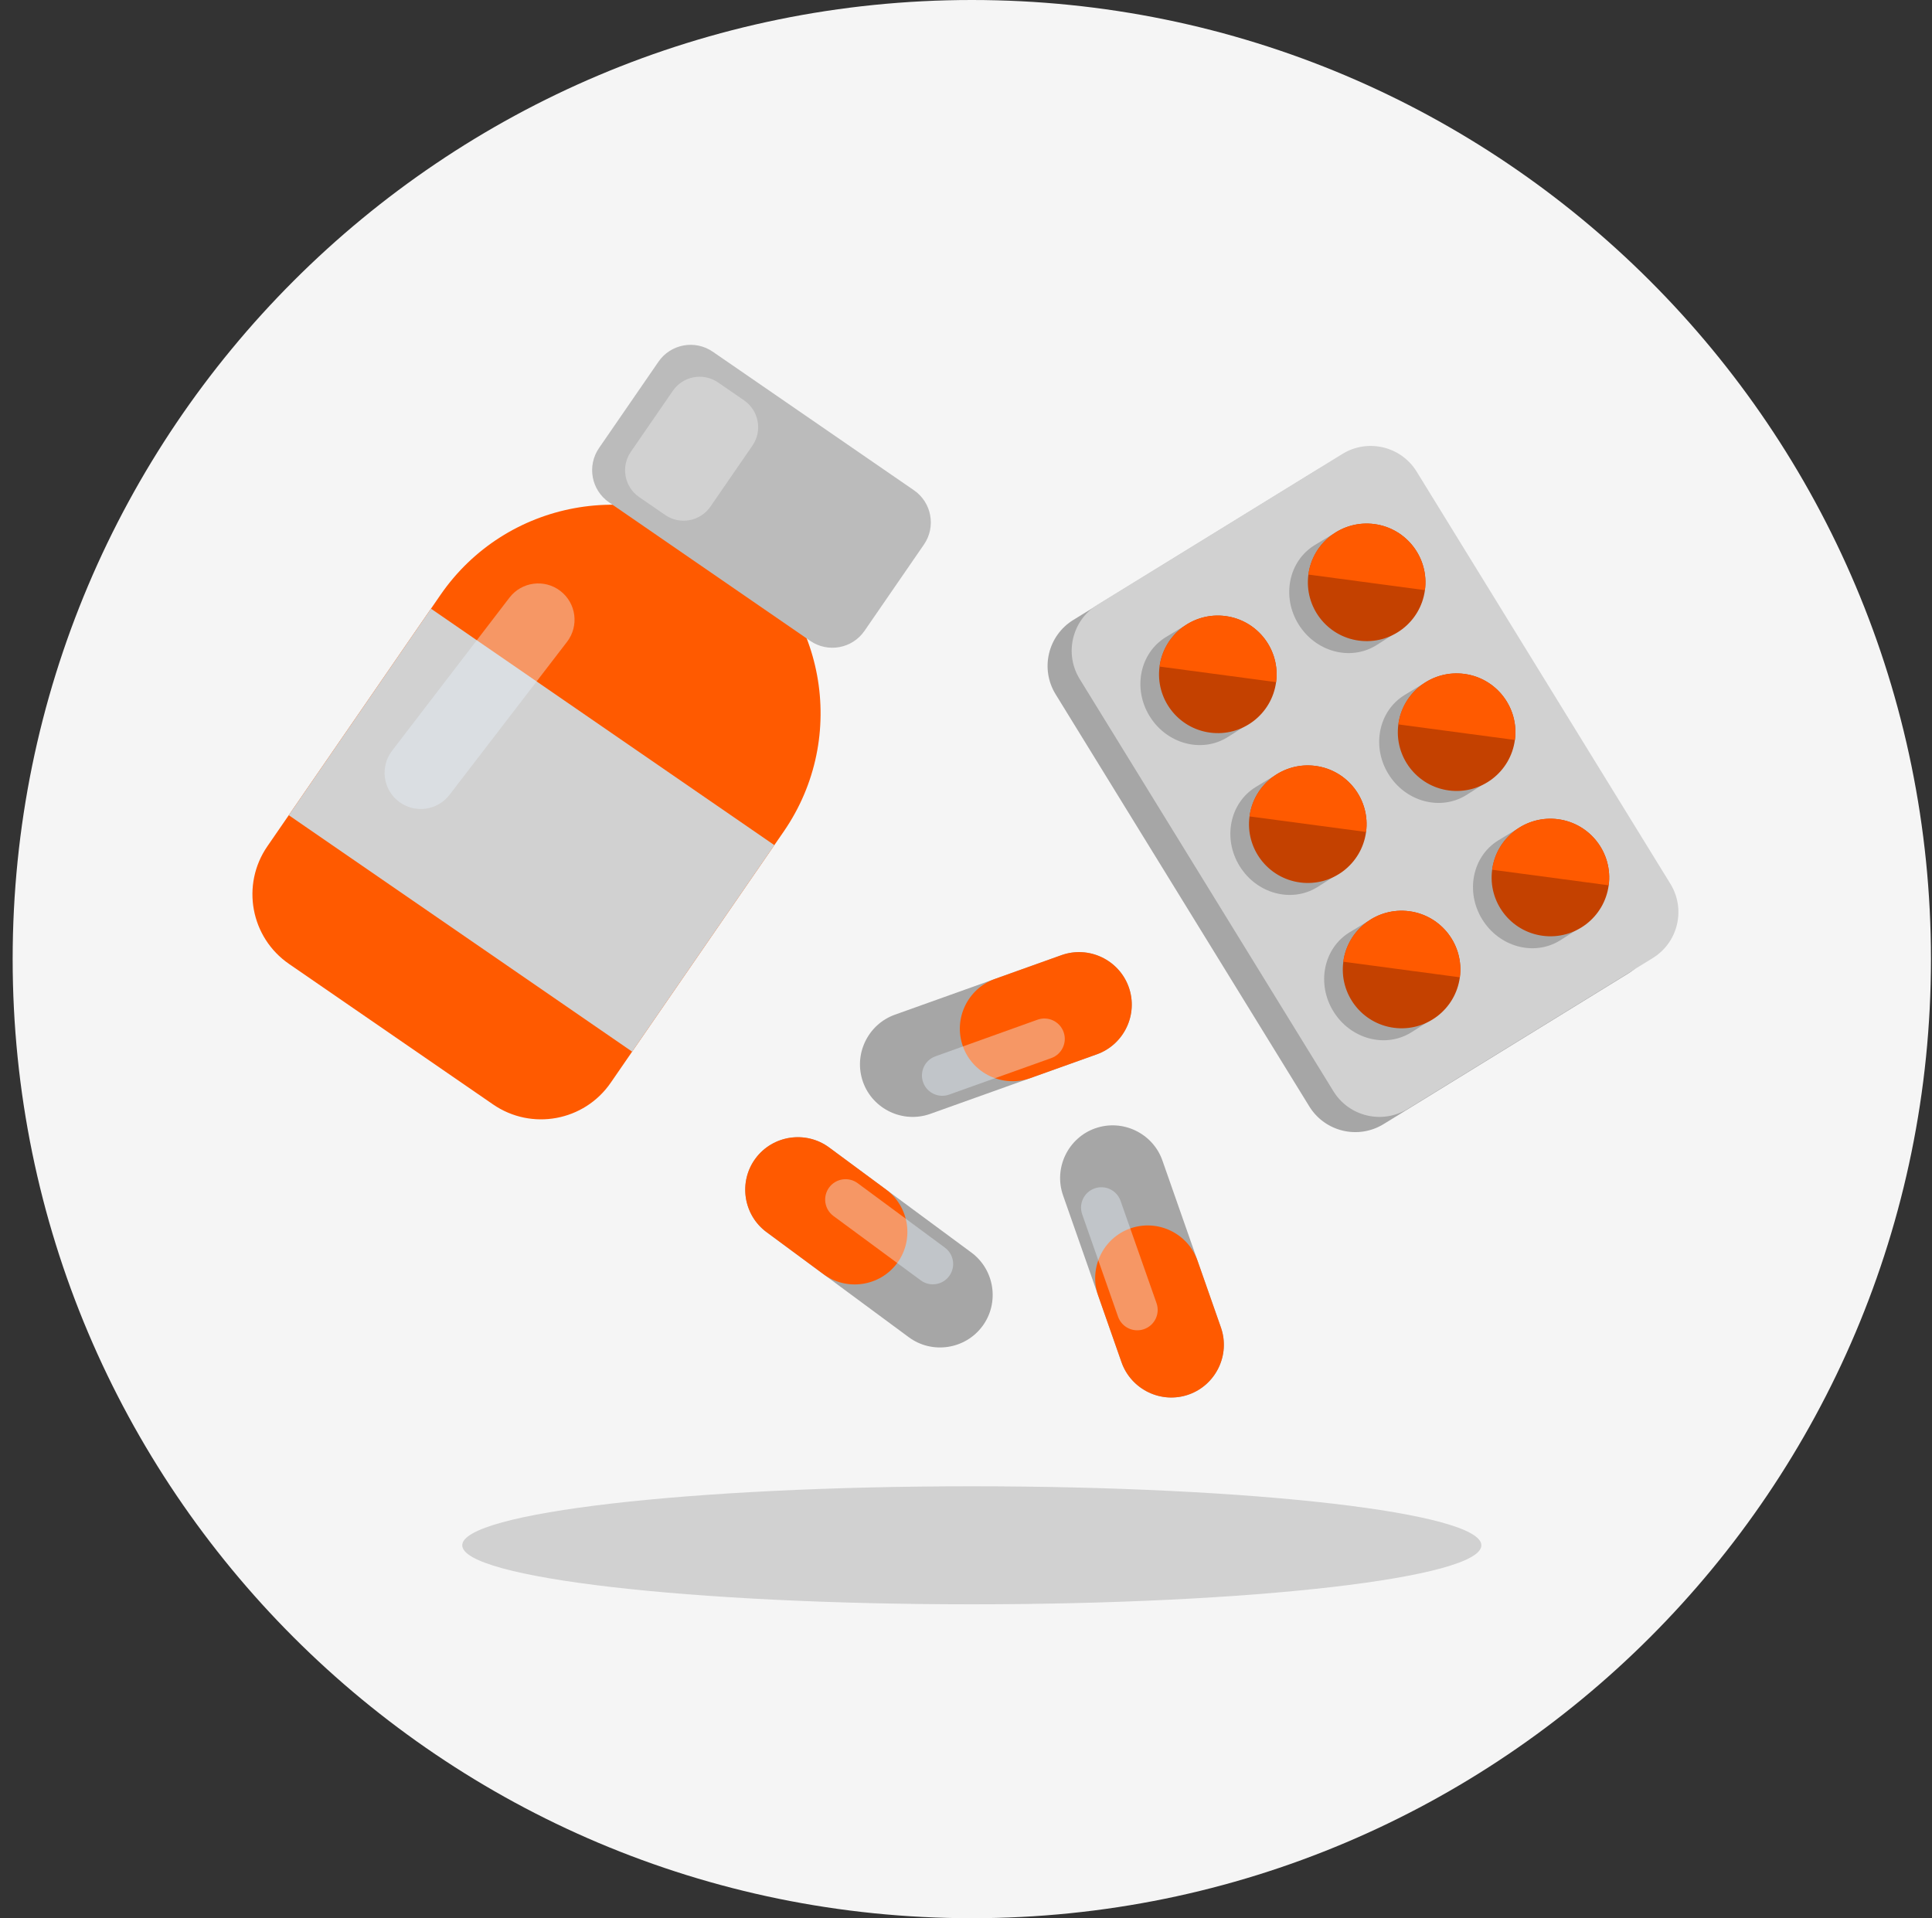 <svg width="141" height="140" viewBox="0 0 141 140" fill="none" xmlns="http://www.w3.org/2000/svg">
<rect x="0" y="0" width="141" height="140" fill="#333333" stroke="none"/>
<g clip-path="url(#clip0_15577_5313)">
<path d="M70.924 140C109.584 140 140.924 108.66 140.924 70C140.924 31.34 109.584 0 70.924 0C32.264 0 0.924 31.34 0.924 70C0.924 108.66 32.264 140 70.924 140Z" fill="#F5F5F5"/>
<path d="M70.924 117.09C91.463 117.09 108.113 115.162 108.113 112.783C108.113 110.404 91.463 108.476 70.924 108.476C50.385 108.476 33.735 110.404 33.735 112.783C33.735 115.162 50.385 117.09 70.924 117.09Z" fill="#D1D1D1"/>
<path d="M71.698 96.79C71.07 97.639 70.151 98.155 69.178 98.301C68.203 98.447 67.175 98.225 66.325 97.597L55.942 89.926C54.242 88.671 53.881 86.252 55.136 84.553C55.764 83.703 56.683 83.187 57.656 83.042C58.629 82.896 59.66 83.12 60.509 83.746L70.892 91.416C72.592 92.672 72.955 95.09 71.7 96.789L71.698 96.79Z" fill="#A6A6A6"/>
<path d="M65.472 92.19C64.844 93.04 63.925 93.556 62.952 93.701C61.977 93.847 60.949 93.625 60.099 92.997L55.941 89.924C54.242 88.669 53.88 86.251 55.136 84.551C55.764 83.702 56.682 83.186 57.655 83.04C58.628 82.895 59.659 83.118 60.508 83.744L64.666 86.817C66.366 88.072 66.73 90.49 65.474 92.189L65.472 92.19Z" fill="#FF5A00"/>
<path opacity="0.4" d="M68.961 91.059L62.595 86.355C61.934 85.866 61.002 86.006 60.513 86.667C60.024 87.329 60.165 88.262 60.827 88.75L67.198 93.447C67.865 93.939 68.807 93.789 69.288 93.113C69.757 92.454 69.612 91.54 68.961 91.059Z" fill="#E9F3FE"/>
<path d="M62.985 78.969C62.629 77.974 62.713 76.924 63.134 76.035C63.556 75.144 64.314 74.414 65.308 74.058L77.464 69.712C79.454 69 81.663 70.047 82.374 72.037C82.73 73.032 82.647 74.082 82.225 74.971C81.804 75.86 81.044 76.592 80.051 76.948L67.895 81.295C65.906 82.006 63.696 80.961 62.984 78.971L62.985 78.969Z" fill="#A6A6A6"/>
<path d="M70.274 76.363C69.918 75.368 70.001 74.318 70.423 73.429C70.845 72.538 71.602 71.808 72.597 71.452L77.466 69.712C79.456 69.001 81.665 70.048 82.376 72.037C82.732 73.032 82.648 74.083 82.227 74.972C81.806 75.861 81.046 76.592 80.053 76.948L75.184 78.689C73.194 79.4 70.984 78.355 70.273 76.365L70.274 76.363Z" fill="#FF5A00"/>
<path opacity="0.4" d="M69.269 79.89L76.722 77.226C77.496 76.949 77.899 76.097 77.623 75.323C77.346 74.549 76.493 74.145 75.718 74.423L68.268 77.095C67.487 77.375 67.087 78.241 67.38 79.017C67.666 79.774 68.506 80.163 69.269 79.89Z" fill="#E9F3FE"/>
<path d="M79.94 82.348C80.937 81.999 81.987 82.089 82.873 82.516C83.761 82.943 84.487 83.705 84.836 84.703L89.105 96.886C89.804 98.88 88.743 101.083 86.748 101.781C85.751 102.131 84.701 102.04 83.815 101.613C82.929 101.186 82.202 100.421 81.852 99.427L77.583 87.243C76.885 85.249 77.944 83.046 79.938 82.347L79.94 82.348Z" fill="#A6A6A6"/>
<path d="M82.5 89.653C83.497 89.304 84.546 89.394 85.433 89.821C86.321 90.249 87.046 91.011 87.396 92.008L89.105 96.888C89.803 98.882 88.742 101.084 86.748 101.783C85.751 102.132 84.701 102.042 83.815 101.615C82.929 101.188 82.202 100.423 81.852 99.428L80.143 94.549C79.444 92.554 80.503 90.351 82.498 89.653L82.5 89.653Z" fill="#FF5A00"/>
<path opacity="0.4" d="M78.979 88.626L81.596 96.096C81.867 96.872 82.717 97.28 83.493 97.008C84.269 96.736 84.677 95.886 84.405 95.11L81.78 87.643C81.505 86.86 80.642 86.455 79.864 86.743C79.105 87.024 78.711 87.862 78.979 88.626Z" fill="#E9F3FE"/>
<path d="M120.148 65.614L101.632 35.532C100.491 33.678 98.063 33.101 96.21 34.242L78.329 45.248C76.476 46.389 75.898 48.816 77.039 50.67L95.555 80.752C96.696 82.605 99.124 83.183 100.978 82.042L118.858 71.036C120.712 69.895 121.289 67.467 120.148 65.614Z" fill="#A6A6A6"/>
<path d="M121.907 64.504L103.391 34.422C102.25 32.569 99.822 31.991 97.969 33.132L80.088 44.138C78.235 45.279 77.657 47.707 78.798 49.56L97.314 79.642C98.455 81.496 100.883 82.073 102.737 80.932L120.617 69.926C122.471 68.785 123.048 66.358 121.907 64.504Z" fill="#D1D1D1"/>
<path d="M96.136 64.752C94.242 65.916 91.703 65.222 90.463 63.201C89.224 61.183 89.752 58.603 91.646 57.439C92.205 57.095 92.929 56.666 92.929 56.666C94.414 56.586 96.445 57.566 97.319 58.99C98.229 60.469 98.165 62.683 97.335 63.987C97.335 63.987 96.643 64.44 96.136 64.752Z" fill="#A6A6A6"/>
<path d="M94.876 64.406C92.527 64.092 90.877 61.932 91.192 59.585C91.505 57.236 93.663 55.587 96.012 55.901C98.361 56.214 100.011 58.374 99.697 60.721C99.383 63.07 97.223 64.72 94.876 64.406Z" fill="#C44100"/>
<path d="M99.697 60.721L91.192 59.585C91.505 57.236 93.663 55.587 96.012 55.901C98.361 56.214 100.011 58.374 99.697 60.721Z" fill="#FF5A00"/>
<path d="M102.981 75.359C101.087 76.522 98.548 75.828 97.309 73.807C96.069 71.79 96.597 69.209 98.491 68.045C99.05 67.702 99.775 67.272 99.775 67.272C101.259 67.193 103.29 68.172 104.164 69.597C105.074 71.075 105.01 73.289 104.18 74.593C104.18 74.593 103.488 75.047 102.981 75.359Z" fill="#A6A6A6"/>
<path d="M101.721 75.012C99.372 74.698 97.722 72.539 98.037 70.191C98.35 67.842 100.508 66.194 102.857 66.507C105.207 66.82 106.856 68.98 106.542 71.328C106.228 73.677 104.069 75.326 101.721 75.012Z" fill="#C44100"/>
<path d="M106.542 71.328L98.037 70.191C98.35 67.842 100.508 66.194 102.857 66.507C105.207 66.82 106.856 68.98 106.542 71.328Z" fill="#FF5A00"/>
<path d="M89.571 53.816C87.677 54.98 85.137 54.286 83.898 52.265C82.658 50.247 83.187 47.667 85.081 46.503C85.639 46.159 86.364 45.729 86.364 45.729C87.849 45.65 89.879 46.63 90.754 48.054C91.663 49.533 91.599 51.747 90.769 53.051C90.769 53.051 90.077 53.504 89.571 53.816Z" fill="#A6A6A6"/>
<path d="M88.31 53.47C85.961 53.156 84.311 50.996 84.626 48.649C84.939 46.3 87.097 44.651 89.447 44.965C91.796 45.278 93.445 47.438 93.131 49.785C92.817 52.134 90.658 53.784 88.31 53.47Z" fill="#C44100"/>
<path d="M93.131 49.785L84.626 48.649C84.939 46.3 87.097 44.651 89.447 44.965C91.796 45.278 93.445 47.438 93.131 49.785Z" fill="#FF5A00"/>
<path d="M106.998 58.038C105.104 59.201 102.564 58.507 101.325 56.486C100.085 54.468 100.614 51.888 102.508 50.724C103.066 50.381 103.791 49.951 103.791 49.951C105.276 49.871 107.306 50.852 108.181 52.276C109.091 53.754 109.026 55.968 108.196 57.272C108.196 57.272 107.505 57.726 106.998 58.038Z" fill="#A6A6A6"/>
<path d="M105.738 57.691C103.389 57.377 101.739 55.218 102.053 52.87C102.367 50.521 104.525 48.872 106.874 49.186C109.223 49.499 110.873 51.659 110.558 54.007C110.245 56.355 108.085 58.005 105.738 57.691Z" fill="#C44100"/>
<path d="M110.558 54.007L102.053 52.87C102.367 50.521 104.525 48.872 106.874 49.186C109.223 49.499 110.873 51.659 110.558 54.007Z" fill="#FF5A00"/>
<path d="M113.843 68.644C111.949 69.807 109.41 69.113 108.171 67.093C106.931 65.075 107.459 62.494 109.353 61.331C109.912 60.987 110.637 60.557 110.637 60.557C112.121 60.478 114.152 61.458 115.026 62.882C115.936 64.36 115.872 66.574 115.042 67.878C115.042 67.878 114.35 68.332 113.843 68.644Z" fill="#A6A6A6"/>
<path d="M112.583 68.297C110.234 67.984 108.584 65.824 108.899 63.477C109.212 61.127 111.37 59.479 113.719 59.792C116.068 60.106 117.718 62.265 117.404 64.613C117.09 66.962 114.93 68.612 112.583 68.297Z" fill="#C44100"/>
<path d="M117.404 64.613L108.899 63.477C109.212 61.127 111.37 59.479 113.719 59.792C116.068 60.106 117.718 62.265 117.404 64.613Z" fill="#FF5A00"/>
<path d="M100.433 47.102C98.539 48.265 95.999 47.571 94.76 45.55C93.52 43.533 94.049 40.952 95.943 39.788C96.501 39.445 97.226 39.015 97.226 39.015C98.711 38.936 100.741 39.916 101.615 41.34C102.525 42.818 102.461 45.032 101.631 46.336C101.631 46.336 100.939 46.79 100.433 47.102Z" fill="#A6A6A6"/>
<path d="M99.172 46.755C96.823 46.441 95.174 44.282 95.488 41.934C95.802 39.586 97.96 37.937 100.309 38.25C102.658 38.564 104.308 40.723 103.993 43.071C103.68 45.42 101.52 47.07 99.172 46.755Z" fill="#C44100"/>
<path d="M103.993 43.071L95.488 41.934C95.802 39.586 97.96 37.937 100.309 38.25C102.658 38.564 104.308 40.723 103.993 43.071Z" fill="#FF5A00"/>
<path d="M32.143 43.424C36.908 36.504 46.381 34.757 53.301 39.522C60.221 44.288 61.968 53.76 57.203 60.68L44.572 79.022C42.638 81.831 38.793 82.54 35.984 80.606L21.096 70.354C18.287 68.42 17.578 64.575 19.513 61.766L32.143 43.424Z" fill="#FF5A00"/>
<path d="M31.454 44.425L56.513 61.682L46.134 76.754L21.075 59.498L31.454 44.425Z" fill="#D1D1D1"/>
<path d="M66.7 35.78L52.019 25.67C50.722 24.777 48.948 25.105 48.055 26.401L43.718 32.699C42.825 33.996 43.152 35.77 44.449 36.663L59.13 46.773C60.426 47.665 62.201 47.338 63.093 46.042L67.431 39.743C68.323 38.447 67.996 36.672 66.7 35.78Z" fill="#BBBBBB"/>
<path d="M54.304 29.221L52.407 27.915C51.327 27.171 49.848 27.444 49.104 28.524L46.038 32.976C45.294 34.056 45.567 35.535 46.647 36.279L48.544 37.585C49.625 38.329 51.103 38.056 51.847 36.976L54.913 32.524C55.657 31.444 55.384 29.965 54.304 29.221Z" fill="#D1D1D1"/>
<path opacity="0.4" d="M32.803 58.012L41.383 46.844C42.274 45.684 42.056 44.021 40.896 43.13C39.735 42.238 38.071 42.457 37.181 43.619L28.613 54.796C27.715 55.968 27.951 57.647 29.137 58.526C30.295 59.383 31.926 59.154 32.803 58.012Z" fill="#E9F3FE"/>
</g>
<defs>
<clipPath id="clip0_15577_5313">
<rect width="141" height="140" fill="white"/>
</clipPath>
</defs>
</svg>
